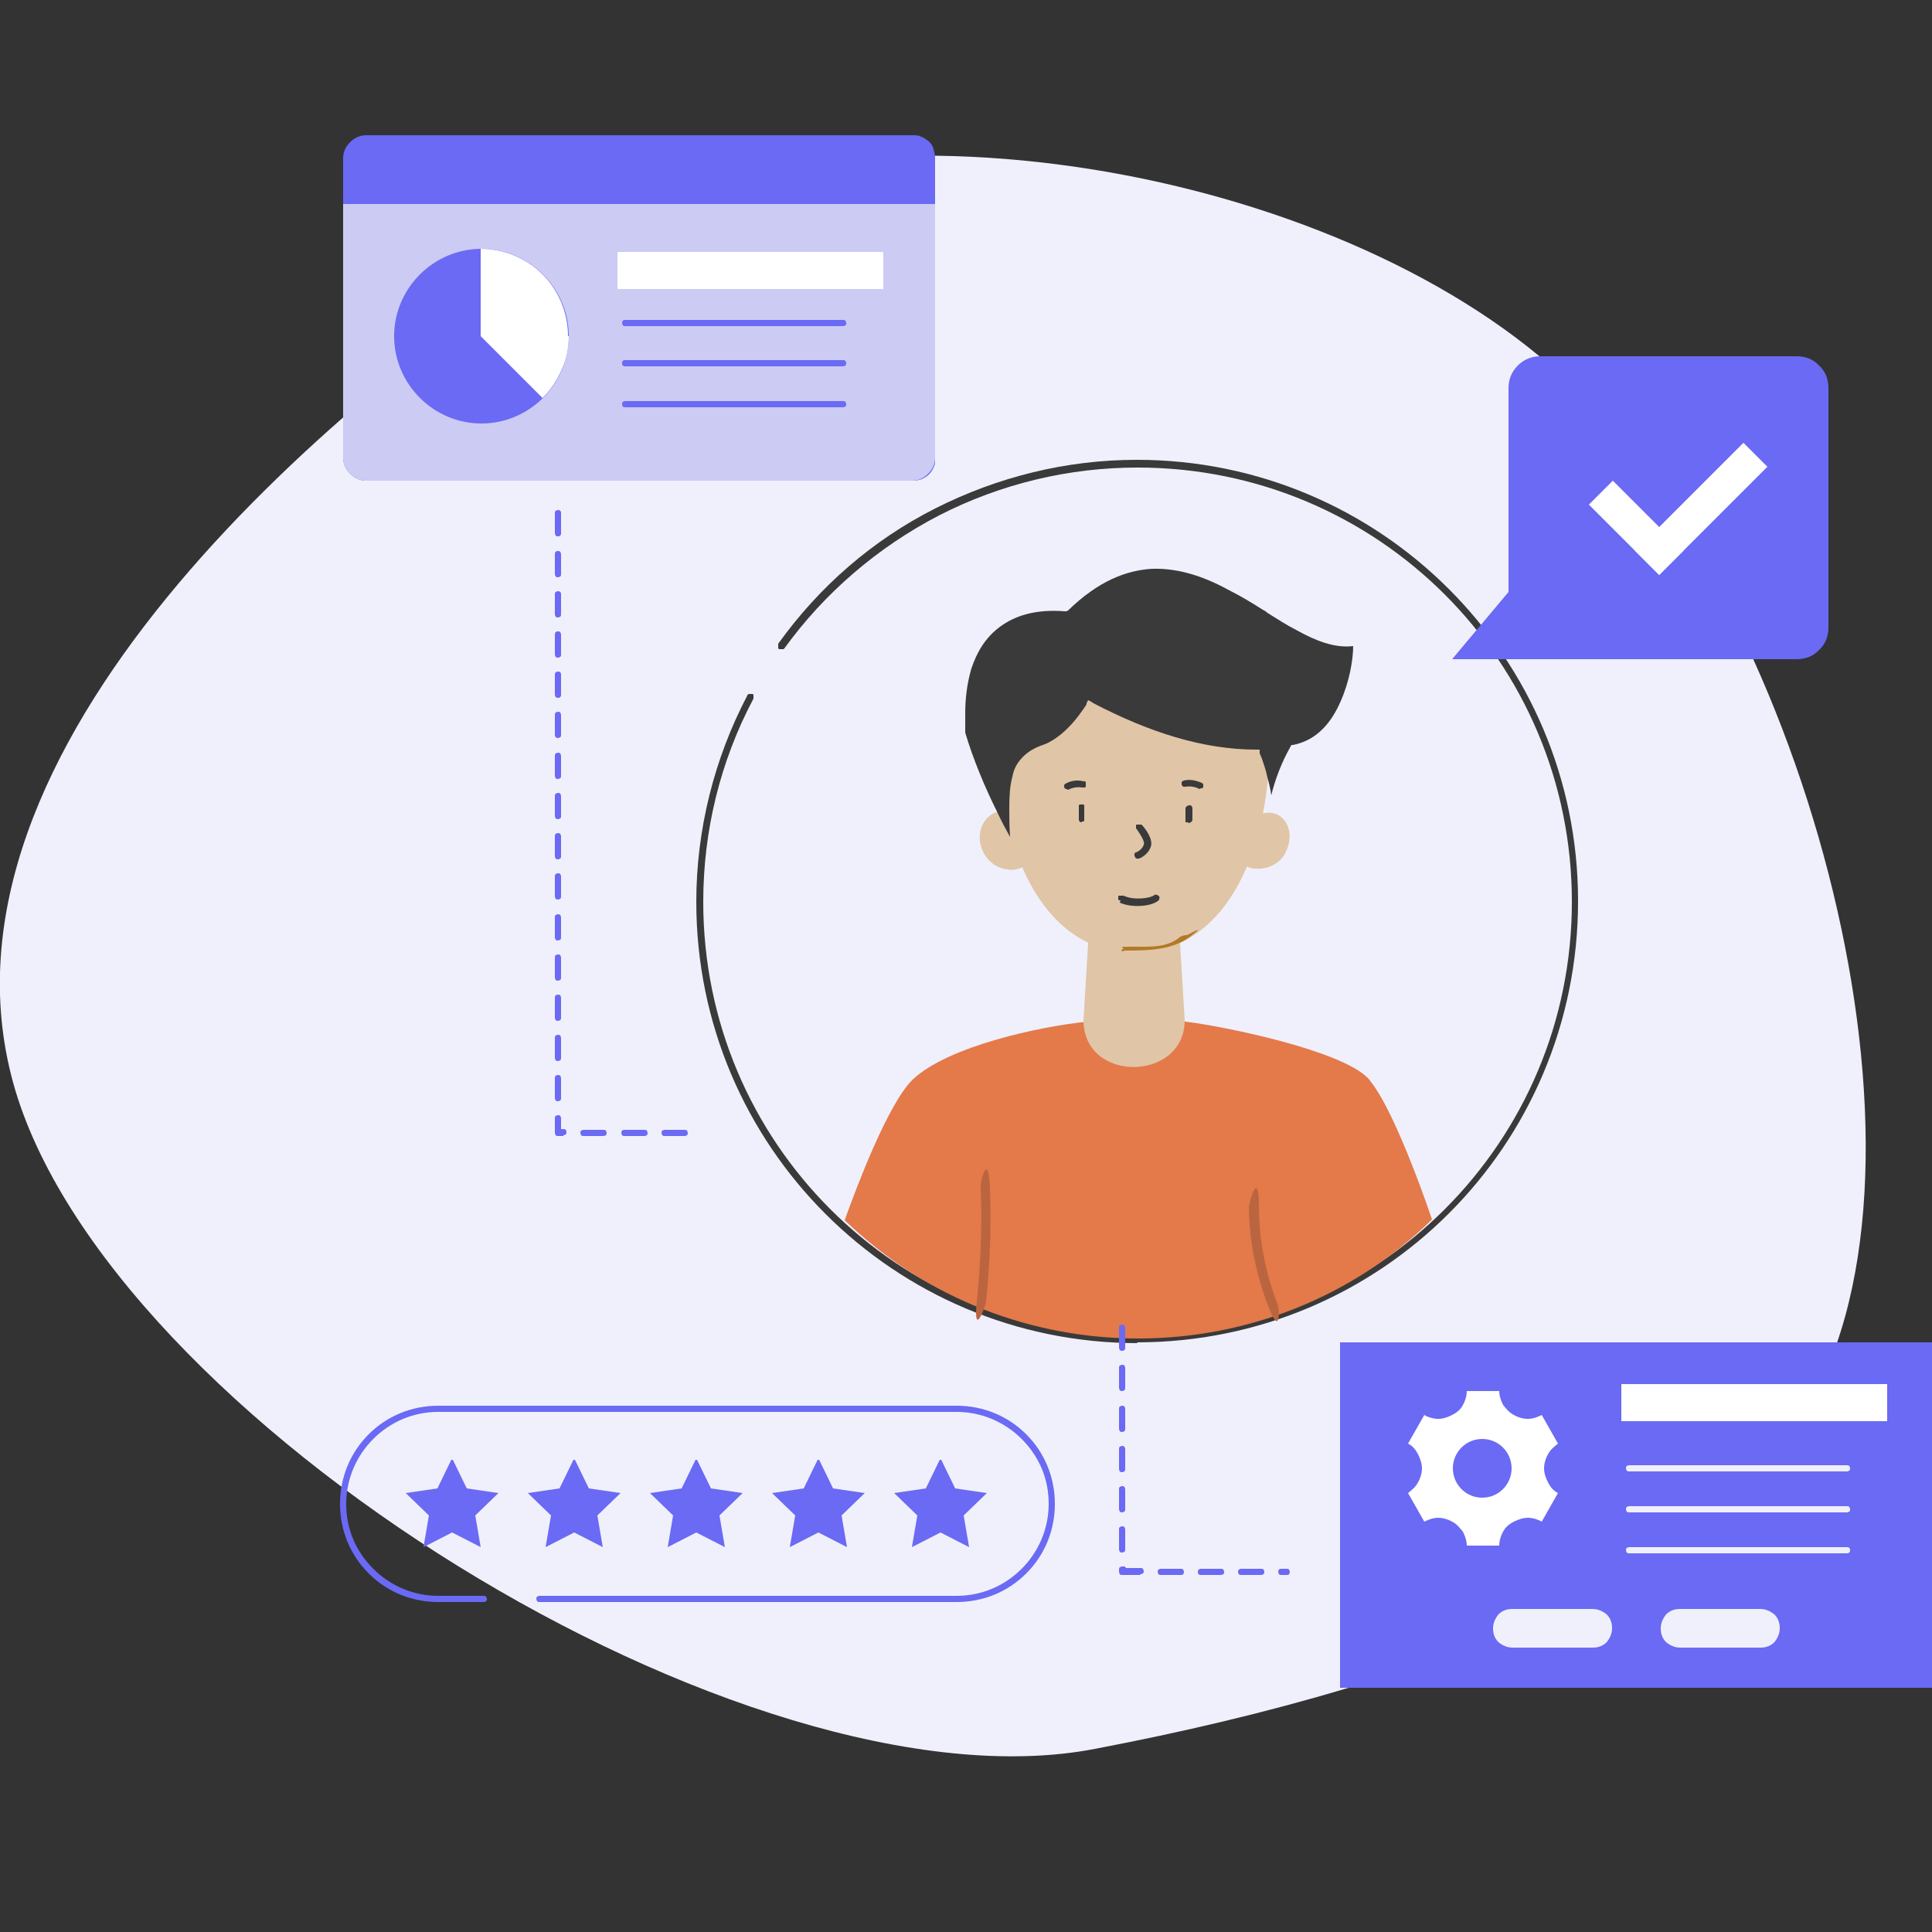 <?xml version="1.0" encoding="UTF-8"?>
<svg id="Calque_1" xmlns="http://www.w3.org/2000/svg" version="1.1" viewBox="0 0 250 250">
  <rect x="0" y="0" width="250" height="250" fill="#333333" stroke="none"/>
  <!-- Generator: Adobe Illustrator 29.4.0, SVG Export Plug-In . SVG Version: 2.1.0 Build 152)  -->
  <defs>
    <style>
      .st0 {
        fill: #bb6540;
      }

      .st1 {
        fill: #b27926;
      }

      .st2 {
        fill: #3a3a3a;
      }

      .st3 {
        fill: #e0c5a7;
      }

      .st4 {
        fill: #e4794a;
      }

      .st5 {
        fill: #fff;
      }

      .st6 {
        fill: #f0f0fc;
      }

      .st7 {
        fill: #6a6af4;
      }

      .st8 {
        fill: #cbcbf4;
      }
    </style>
  </defs>
  <g>
    <path class="st6" d="M236.4,177.4c-10.8,25-49.6,40.3-94.7,48.9C96.7,235,13.6,183.3,1.7,140.1-10.2,96.8,42.5,52.2,74.1,31.5c31.6-20.7,93.6-11.5,125.1,14.6,31.5,26.1,52.4,95.9,37.1,131.3Z"/>
    <path class="st2" d="M147.2,173.8c-31.5,0-57.1-25.5-57.1-57.1,0-9.3,2.3-18.5,6.6-26.7,0-.1.1-.2.3-.2,0,0,.1,0,.2,0,0,0,.1,0,.2,0,0,0,0,0,.1.1,0,0,0,0,0,.1,0,0,0,.1,0,.2,0,0,0,.1,0,.2-4.3,8.1-6.5,17.1-6.5,26.3,0,31.1,25.1,56.2,56.2,56.2s56.2-25.1,56.2-56.2-25.1-56.2-56.2-56.2c-8.9,0-17.7,2.1-25.7,6.2-7.9,4.1-14.8,10-20,17.2,0,0,0,0-.1.1,0,0-.1,0-.2,0,0,0-.1,0-.2,0,0,0-.1,0-.2,0,0,0,0,0-.1-.1,0,0,0-.1,0-.2,0,0,0-.1,0-.2,0,0,0-.1,0-.2,5.3-7.4,12.2-13.4,20.3-17.5,8.1-4.1,17-6.3,26.1-6.3,31.5,0,57.1,25.5,57.1,57.1s-25.5,57.1-57.1,57.1Z"/>
    <path class="st4" d="M185.2,157.9c-20.6,20.1-54.4,20.7-75.9,0,1.5-4.2,5.6-15.1,8.8-18.2,4.5-4.3,16.5-6.9,22.6-7.5,3.1-.3,5.2-.4,5.2-.4h1.9c1.5,0,4.4.3,5.6.4,5,.6,20.1,3.7,23.6,7.3,0,0,.3.3.4.5,3.4,4.3,7.9,17.8,7.9,17.8Z"/>
    <path class="st3" d="M153.3,132c0,8-13.1,8.2-13.1,0l.8-13.2h11.5l.8,13.2Z"/>
    <path class="st3" d="M163.3,105.3c2.6-.8,4.5,2,3.1,4.9-1.1,2.4-4.1,2.6-5.3,1.8l2.1-6.7ZM132.3,112.2c-1.1.7-3.9.5-5.1-2-1.4-3,.9-5.9,3.4-5.1l1.7,7Z"/>
    <path class="st3" d="M164.3,95.8c0,15.2-6.2,27.5-17.5,27.5s-17.5-12.3-17.5-27.5c0,0,3.5-10.9,16.9-10.9s18.1,10.9,18.1,10.9Z"/>
    <path class="st2" d="M146.8,110.8c0-.1,0-.2,0-.3,0-.1.1-.2.2-.2,0,0,.8-.3,1-1,.2-.4-.5-1.4-.9-2,0,0,0,0-.1-.1,0,0,0-.1,0-.2,0,0,0-.1,0-.2,0,0,0-.1.1-.1,0,0,0,0,.2,0,0,0,.1,0,.2,0,0,0,.1,0,.2,0,0,0,0,0,.1.1.3.3,1.5,1.8,1.1,2.8-.4,1.1-1.5,1.5-1.5,1.5-.1,0-.2,0-.3,0-.1,0-.2-.1-.2-.2ZM140,106.4c-.1,0-.2,0-.3-.1s-.1-.2-.1-.3v-1.5c0,0,0-.1,0-.2,0,0,0-.1,0-.1,0,0,0,0,.1-.1,0,0,.1,0,.2,0,0,0,.1,0,.2,0,0,0,.1,0,.1,0,0,0,0,0,.1.1,0,0,0,.1,0,.2v1.5c0,0,0,.1,0,.2,0,0,0,.1,0,.1,0,0,0,0-.1.1,0,0-.1,0-.2,0ZM138.2,102.1c0,0-.2,0-.3,0,0,0-.1-.1-.2-.2,0,0,0-.2,0-.3,0,0,.1-.2.2-.2.7-.4,1.5-.5,2.3-.3,0,0,.1,0,.2,0,0,0,0,0,.1.1,0,0,0,.1,0,.2,0,0,0,.1,0,.2,0,0,0,.1,0,.2,0,0,0,0-.1.1,0,0-.1,0-.2,0,0,0-.1,0-.2,0-.6-.1-1.2,0-1.8.3,0,0-.1,0-.2,0ZM153.7,106.4c0,0-.1,0-.2,0s-.1,0-.1,0c0,0,0,0,0-.1,0,0,0-.1,0-.2v-1.5c0-.1.1-.2.2-.3,0,0,.2-.1.3-.1.1,0,.2,0,.3.1,0,0,.1.2.1.3v1.5c0,.1-.1.2-.2.3,0,0-.2.1-.3.1ZM155.4,102.1c0,0-.1,0-.2,0-.5-.3-1.2-.4-1.8-.3-.1,0-.2,0-.3,0,0,0-.2-.2-.2-.3,0-.1,0-.2,0-.3,0,0,.2-.2.3-.2.8-.2,1.6,0,2.3.3,0,0,.2.1.2.2,0,0,0,.2,0,.3,0,0,0,.2-.2.2s-.2,0-.3,0ZM145,116.5c0,0-.1,0-.2,0,0,0,0,0-.1-.1,0,0,0-.1,0-.2s0-.1,0-.2c0,0,0-.1.1-.1,0,0,0,0,.2,0,0,0,.1,0,.2,0,0,0,.1,0,.2,0,1.2.6,3.4.4,4-.1,0,0,.2-.1.3,0s.2,0,.3.2c0,0,.1.2,0,.3,0,.1,0,.2-.2.3-.9.7-3.4.9-4.9.2Z"/>
    <path class="st2" d="M141.2,90.8l-.4-.2-.2.4h0s0,0,0,0h0s0,0,0,0c0,0,0,0,0,.1,0,.1-.2.3-.3.5-.3.4-.7,1-1.2,1.6-1,1.2-2.4,2.5-3.9,3.1-1.2.4-2.1.9-2.8,1.6-.7.7-1.2,1.5-1.4,2.6-.3,1.1-.4,2.4-.4,4,0,1.1,0,2.3.1,3.8-.5-.9-1.1-2-1.7-3.3-1.5-3-3.1-6.8-4.1-10.2h0s0,0,0-.2c0-.1,0-.3,0-.5,0-.5,0-1.1,0-1.9,0-1.6.2-3.7.8-5.7.7-2.1,1.8-4,3.7-5.4,1.9-1.4,4.5-2.3,8.4-2h.2s.2-.1.2-.1c3.9-3.8,7.5-5.2,10.9-5.4,3.4-.1,6.7,1,9.8,2.7,1.6.8,3.1,1.7,4.5,2.6.2.1.4.2.6.4,1.3.8,2.5,1.6,3.7,2.2,2.5,1.4,5,2.4,7.4,2.1,0,1.8-.5,4.6-1.6,7.1-1.2,2.8-3.1,5.1-6.2,5.7h-.2s-.1.2-.1.2c-1.2,2.1-2,4.3-2.5,6.3-.1-.8-.3-1.6-.5-2.3-.2-1-.5-1.8-.7-2.4-.1-.3-.2-.5-.3-.7,0,0,0-.1,0-.2h0s0,0,0,0h0s0,0,0,0l-.4.2.4-.2v-.3h-.4c-7,0-14-2.3-21.1-6Z"/>
    <path class="st7" d="M88.6,147h-2.6c-.1,0-.2,0-.3-.1,0,0-.1-.2-.1-.3s0-.2.1-.3c0,0,.2-.1.3-.1h2.6c.1,0,.2,0,.3.1,0,0,.1.2.1.3s0,.2-.1.3c0,0-.2.1-.3.1ZM83.4,147h-2.6c-.1,0-.2,0-.3-.1,0,0-.1-.2-.1-.3s0-.2.1-.3.2-.1.3-.1h2.6c.1,0,.2,0,.3.1,0,0,.1.2.1.3s0,.2-.1.3c0,0-.2.1-.3.1ZM78.1,147h-2.6c-.1,0-.2,0-.3-.1,0,0-.1-.2-.1-.3s0-.2.1-.3c0,0,.2-.1.3-.1h2.6c.1,0,.2,0,.3.1,0,0,.1.2.1.3s0,.2-.1.3c0,0-.2.1-.3.1ZM72.9,147h-.7c-.1,0-.2,0-.3-.1,0,0-.1-.2-.1-.3v-1.9c0-.1,0-.2.1-.3,0,0,.2-.1.3-.1s.2,0,.3.1c0,0,.1.2.1.3v1.4h.3c.1,0,.2,0,.3.1s.1.2.1.3,0,.2-.1.3c0,0-.2.1-.3.1ZM72.2,142.5c-.1,0-.2,0-.3-.1,0,0-.1-.2-.1-.3v-2.6c0-.1,0-.2.1-.3,0,0,.2-.1.3-.1s.2,0,.3.1c0,0,.1.2.1.3v2.6c0,.1,0,.2-.1.3,0,0-.2.1-.3.1ZM72.2,137.3c-.1,0-.2,0-.3-.1,0,0-.1-.2-.1-.3v-2.6c0-.1,0-.2.1-.3,0,0,.2-.1.3-.1s.2,0,.3.1c0,0,.1.2.1.3v2.6c0,.1,0,.2-.1.3,0,0-.2.1-.3.1ZM72.2,132.1c-.1,0-.2,0-.3-.1,0,0-.1-.2-.1-.3v-2.6c0-.1,0-.2.1-.3,0,0,.2-.1.3-.1s.2,0,.3.1c0,0,.1.2.1.3v2.6c0,.1,0,.2-.1.3,0,0-.2.1-.3.1ZM72.2,126.9c-.1,0-.2,0-.3-.1,0,0-.1-.2-.1-.3v-2.6c0-.1,0-.2.1-.3,0,0,.2-.1.3-.1s.2,0,.3.1c0,0,.1.2.1.3v2.6c0,.1,0,.2-.1.3,0,0-.2.1-.3.1ZM72.2,121.7c-.1,0-.2,0-.3-.1,0,0-.1-.2-.1-.3v-2.6c0-.1,0-.2.1-.3,0,0,.2-.1.3-.1s.2,0,.3.1c0,0,.1.2.1.3v2.6c0,.1,0,.2-.1.3,0,0-.2.1-.3.1ZM72.2,116.4c-.1,0-.2,0-.3-.1,0,0-.1-.2-.1-.3v-2.6c0-.1,0-.2.1-.3,0,0,.2-.1.3-.1s.2,0,.3.1c0,0,.1.2.1.3v2.6c0,.1,0,.2-.1.3,0,0-.2.1-.3.1ZM72.2,111.2c-.1,0-.2,0-.3-.1,0,0-.1-.2-.1-.3v-2.6c0-.1,0-.2.1-.3,0,0,.2-.1.3-.1s.2,0,.3.1c0,0,.1.2.1.3v2.6c0,.1,0,.2-.1.3,0,0-.2.1-.3.1ZM72.2,106c-.1,0-.2,0-.3-.1,0,0-.1-.2-.1-.3v-2.6c0-.1,0-.2.1-.3,0,0,.2-.1.3-.1s.2,0,.3.1c0,0,.1.2.1.3v2.6c0,.1,0,.2-.1.3,0,0-.2.1-.3.1ZM72.2,100.8c-.1,0-.2,0-.3-.1,0,0-.1-.2-.1-.3v-2.6c0-.1,0-.2.1-.3,0,0,.2-.1.3-.1s.2,0,.3.1c0,0,.1.2.1.3v2.6c0,.1,0,.2-.1.3,0,0-.2.1-.3.1ZM72.2,95.5c-.1,0-.2,0-.3-.1,0,0-.1-.2-.1-.3v-2.6c0-.1,0-.2.1-.3,0,0,.2-.1.3-.1s.2,0,.3.1c0,0,.1.2.1.3v2.6c0,.1,0,.2-.1.3,0,0-.2.1-.3.1ZM72.2,90.3c-.1,0-.2,0-.3-.1,0,0-.1-.2-.1-.3v-2.6c0-.1,0-.2.1-.3,0,0,.2-.1.3-.1s.2,0,.3.1.1.2.1.3v2.6c0,.1,0,.2-.1.3s-.2.1-.3.1ZM72.2,85.1c-.1,0-.2,0-.3-.1,0,0-.1-.2-.1-.3v-2.6c0-.1,0-.2.1-.3s.2-.1.3-.1.2,0,.3.1c0,0,.1.2.1.3v2.6c0,.1,0,.2-.1.3,0,0-.2.1-.3.1ZM72.2,79.9c-.1,0-.2,0-.3-.1,0,0-.1-.2-.1-.3v-2.6c0-.1,0-.2.1-.3,0,0,.2-.1.3-.1s.2,0,.3.1.1.2.1.3v2.6c0,.1,0,.2-.1.3,0,0-.2.1-.3.1ZM72.2,74.7c-.1,0-.2,0-.3-.1,0,0-.1-.2-.1-.3v-2.6c0-.1,0-.2.1-.3s.2-.1.3-.1.2,0,.3.1c0,0,.1.2.1.3v2.6c0,.1,0,.2-.1.3,0,0-.2.1-.3.1ZM72.2,69.4c-.1,0-.2,0-.3-.1,0,0-.1-.2-.1-.3v-2.6c0-.1,0-.2.1-.3,0,0,.2-.1.3-.1s.2,0,.3.1.1.2.1.3v2.6c0,.1,0,.2-.1.3s-.2.1-.3.1ZM166.5,203.8h-.7c-.1,0-.2,0-.3-.1,0,0-.1-.2-.1-.3s0-.2.1-.3.2-.1.3-.1h.7c.1,0,.2,0,.3.1,0,0,.1.2.1.3s0,.2-.1.3-.2.1-.3.1ZM163.2,203.8h-2.6c-.1,0-.2,0-.3-.1,0,0-.1-.2-.1-.3s0-.2.1-.3c0,0,.2-.1.3-.1h2.6c.1,0,.2,0,.3.1s.1.2.1.3,0,.2-.1.3c0,0-.2.1-.3.1ZM158,203.8h-2.6c-.1,0-.2,0-.3-.1s-.1-.2-.1-.3,0-.2.1-.3c0,0,.2-.1.3-.1h2.6c.1,0,.2,0,.3.1,0,0,.1.2.1.3s0,.2-.1.3c0,0-.2.1-.3.1ZM152.8,203.8h-2.6c-.1,0-.2,0-.3-.1,0,0-.1-.2-.1-.3s0-.2.1-.3c0,0,.2-.1.3-.1h2.6c.1,0,.2,0,.3.1,0,0,.1.2.1.3s0,.2-.1.3-.2.1-.3.1ZM147.5,203.8h-2.3c-.1,0-.2,0-.3-.1,0,0-.1-.2-.1-.3v-.3c0-.1,0-.2.1-.3,0,0,.2-.1.3-.1.1,0,.2,0,.3,0,0,0,.2.1.2.2h1.9c.1,0,.2,0,.3.1,0,0,.1.2.1.3s0,.2-.1.3c0,0-.2.1-.3.1ZM145.2,200.9c-.1,0-.2,0-.3-.1,0,0-.1-.2-.1-.3v-2.6c0-.1,0-.2.1-.3,0,0,.2-.1.3-.1s.2,0,.3.1c0,0,.1.2.1.3v2.6c0,.1,0,.2-.1.3,0,0-.2.1-.3.1ZM145.2,195.7c-.1,0-.2,0-.3-.1,0,0-.1-.2-.1-.3v-2.6c0-.1,0-.2.1-.3,0,0,.2-.1.3-.1s.2,0,.3.1c0,0,.1.2.1.3v2.6c0,.1,0,.2-.1.3,0,0-.2.1-.3.1ZM145.2,190.5c-.1,0-.2,0-.3-.1,0,0-.1-.2-.1-.3v-2.6c0-.1,0-.2.1-.3,0,0,.2-.1.3-.1s.2,0,.3.1c0,0,.1.2.1.3v2.6c0,.1,0,.2-.1.3,0,0-.2.1-.3.1ZM145.2,185.3c-.1,0-.2,0-.3-.1,0,0-.1-.2-.1-.3v-2.6c0-.1,0-.2.1-.3,0,0,.2-.1.3-.1s.2,0,.3.1c0,0,.1.2.1.3v2.6c0,.1,0,.2-.1.3,0,0-.2.1-.3.1ZM145.2,180c-.1,0-.2,0-.3-.1,0,0-.1-.2-.1-.3v-2.6c0-.1,0-.2.1-.3,0,0,.2-.1.3-.1s.2,0,.3.1c0,0,.1.2.1.3v2.6c0,.1,0,.2-.1.3,0,0-.2.1-.3.1ZM145.2,174.8c-.1,0-.2,0-.3-.1,0,0-.1-.2-.1-.3v-2.6c0-.1,0-.2.1-.3,0,0,.2-.1.3-.1s.2,0,.3.1c0,0,.1.2.1.3v2.6c0,.1,0,.2-.1.3,0,0-.2.1-.3.1Z"/>
    <path class="st7" d="M47.4,17.5h70.7c.4,0,.8,0,1.1.2.4.1.7.4,1,.6.3.3.5.6.6,1,.1.4.2.7.2,1.1v39.1c0,.3,0,.7-.2,1-.1.3-.3.6-.6.9-.2.2-.5.4-.9.6-.3.1-.7.2-1,.2H47.4c-.8,0-1.5-.3-2.1-.9-.6-.6-.9-1.3-.9-2.1V20.5c0-.8.3-1.5.9-2.1.6-.6,1.3-.9,2.1-.9Z"/>
    <path class="st8" d="M44.4,26.4h76.6v32.8c0,.8-.3,1.5-.9,2.1-.6.6-1.3.9-2.1.9H47.4c-.8,0-1.5-.3-2.1-.9-.6-.6-.9-1.3-.9-2.1V26.4Z"/>
    <path class="st7" d="M62.3,54.8c6.2,0,11.3-5.1,11.3-11.3s-5.1-11.3-11.3-11.3-11.3,5.1-11.3,11.3,5.1,11.3,11.3,11.3Z"/>
    <path class="st5" d="M73.6,43.5c0,1.5-.3,3-.9,4.3-.6,1.4-1.4,2.6-2.5,3.7l-8-8v-11.3c3,0,5.9,1.2,8,3.3,2.1,2.1,3.3,5,3.3,8Z"/>
    <path class="st5" d="M79.9,32.6h34.4v4.8h-34.4v-4.8Z"/>
    <path class="st7" d="M109.1,42.2h-28.2c-.1,0-.2,0-.3-.1,0,0-.1-.2-.1-.3s0-.2.1-.3.2-.1.3-.1h28.2c.1,0,.2,0,.3.1,0,0,.1.2.1.3s0,.2-.1.3c0,0-.2.1-.3.1ZM109.1,47.4h-28.2c-.1,0-.2,0-.3-.1s-.1-.2-.1-.3,0-.2.1-.3.2-.1.3-.1h28.2c.1,0,.2,0,.3.1,0,0,.1.2.1.3s0,.2-.1.3c0,0-.2.1-.3.1ZM109.1,52.7h-28.2c-.1,0-.2,0-.3-.1s-.1-.2-.1-.3,0-.2.1-.3c0,0,.2-.1.3-.1h28.2c.1,0,.2,0,.3.1,0,0,.1.2.1.3s0,.2-.1.3c0,0-.2.1-.3.1Z"/>
    <path class="st7" d="M232.5,46.1h-33.2c-1.1,0-2.1.4-2.9,1.2-.8.8-1.2,1.8-1.2,2.9v26.4l-7.3,8.7h44.6c.5,0,1.1-.1,1.6-.3.5-.2.9-.5,1.3-.9.4-.4.7-.8.9-1.3.2-.5.3-1,.3-1.6v-31c0-.5-.1-1.1-.3-1.6-.2-.5-.5-.9-.9-1.3-.4-.4-.8-.7-1.3-.9-.5-.2-1-.3-1.6-.3Z"/>
    <path class="st5" d="M205.6,65.3l3.1-3.1,9.1,9.1-3.1,3.1-9.1-9.1Z"/>
    <path class="st5" d="M225.6,57.3l3.1,3.1-14,14-3.1-3.1,14-14Z"/>
    <path class="st7" d="M123.8,207.3h-54c-.1,0-.2,0-.3-.1,0,0-.1-.2-.1-.3s0-.2.1-.3c0,0,.2-.1.3-.1h54c3.1,0,6.1-1.2,8.4-3.5,2.2-2.2,3.5-5.2,3.5-8.4s-1.2-6.1-3.5-8.4c-2.2-2.2-5.2-3.5-8.4-3.5H56.7c-3.1,0-6.1,1.2-8.4,3.5-2.2,2.2-3.5,5.2-3.5,8.4s1.2,6.1,3.5,8.4c2.2,2.2,5.2,3.5,8.4,3.5h5.9c.1,0,.2,0,.3.1,0,0,.1.2.1.3s0,.2-.1.3c0,0-.2.1-.3.1h-5.9c-3.4,0-6.6-1.3-9-3.7-2.4-2.4-3.7-5.6-3.7-9s1.3-6.6,3.7-9c2.4-2.4,5.6-3.7,9-3.7h67.1c3.4,0,6.6,1.3,9,3.7,2.4,2.4,3.7,5.6,3.7,9s-1.3,6.6-3.7,9c-2.4,2.4-5.6,3.7-9,3.7Z"/>
    <path class="st7" d="M58.6,188.9l1.8,3.7,4.1.6-3,2.9.7,4.1-3.7-1.9-3.7,1.9.7-4.1-3-2.9,4.1-.6,1.8-3.7ZM74.4,188.9l1.8,3.7,4.1.6-3,2.9.7,4.1-3.7-1.9-3.7,1.9.7-4.1-3-2.9,4.1-.6,1.8-3.7ZM90.2,188.9l1.8,3.7,4.1.6-3,2.9.7,4.1-3.7-1.9-3.7,1.9.7-4.1-3-2.9,4.1-.6,1.8-3.7ZM106,188.9l1.8,3.7,4.1.6-3,2.9.7,4.1-3.7-1.9-3.7,1.9.7-4.1-3-2.9,4.1-.6,1.8-3.7ZM121.8,188.9l1.8,3.7,4.1.6-3,2.9.7,4.1-3.7-1.9-3.7,1.9.7-4.1-3-2.9,4.1-.6,1.8-3.7ZM173.4,173.7h76.6v44.7h-76.6v-44.7Z"/>
    <path class="st5" d="M201.6,186.8l-2.1-3.7c-.6.3-1.2.5-1.8.5-.6,0-1.3-.2-1.8-.5-.6-.3-1-.8-1.4-1.3-.3-.6-.5-1.2-.5-1.8h-4.2c0,.6-.2,1.3-.5,1.8-.3.6-.8,1-1.4,1.3-.6.3-1.2.5-1.8.5-.6,0-1.3-.2-1.8-.5l-2.1,3.7c.6.3,1,.8,1.3,1.4.3.6.5,1.2.5,1.8s-.2,1.3-.5,1.8c-.3.6-.8,1-1.3,1.4l2.1,3.7c.6-.3,1.2-.5,1.8-.5.6,0,1.3.2,1.8.5.6.3,1,.8,1.4,1.3.3.6.5,1.2.5,1.8h4.2c0-.6.2-1.3.5-1.8.3-.6.8-1,1.4-1.3.6-.3,1.2-.5,1.8-.5.6,0,1.3.2,1.8.5l2.1-3.7c-.6-.3-1-.8-1.3-1.4-.3-.6-.5-1.2-.5-1.8s.2-1.3.5-1.8c.3-.6.8-1,1.3-1.4Z"/>
    <path class="st7" d="M191.8,193.8c2.1,0,3.8-1.7,3.8-3.8s-1.7-3.8-3.8-3.8-3.8,1.7-3.8,3.8,1.7,3.8,3.8,3.8Z"/>
    <path class="st5" d="M209.8,179.1h34.4v4.8h-34.4v-4.8Z"/>
    <path class="st6" d="M239,190.4h-28.2c-.1,0-.2,0-.3-.1,0,0-.1-.2-.1-.3s0-.2.1-.3c0,0,.2-.1.3-.1h28.2c.1,0,.2,0,.3.1,0,0,.1.2.1.3s0,.2-.1.3c0,0-.2.1-.3.1ZM239,195.7h-28.2c-.1,0-.2,0-.3-.1,0,0-.1-.2-.1-.3s0-.2.1-.3c0,0,.2-.1.3-.1h28.2c.1,0,.2,0,.3.1,0,0,.1.2.1.3s0,.2-.1.3c0,0-.2.1-.3.1ZM239,201h-28.2c-.1,0-.2,0-.3-.1,0,0-.1-.2-.1-.3s0-.2.1-.3c0,0,.2-.1.3-.1h28.2c.1,0,.2,0,.3.1s.1.2.1.3,0,.2-.1.3c0,0-.2.1-.3.1ZM206.1,213.2h-10.4c-.7,0-1.3-.3-1.8-.7-.5-.5-.7-1.1-.7-1.8s.3-1.3.7-1.8c.5-.5,1.1-.7,1.8-.7h10.4c.7,0,1.3.3,1.8.7.5.5.7,1.1.7,1.8s-.3,1.3-.7,1.8c-.5.5-1.1.7-1.8.7ZM227.8,213.2h-10.4c-.7,0-1.3-.3-1.8-.7-.5-.5-.7-1.1-.7-1.8s.3-1.3.7-1.8c.5-.5,1.1-.7,1.8-.7h10.4c.7,0,1.3.3,1.8.7.5.5.7,1.1.7,1.8s-.3,1.3-.7,1.8c-.5.5-1.1.7-1.8.7Z"/>
    <path class="st0" d="M126.9,153.7c.2,4.9,0,9.8-.5,14.7s1.1.8,1.2,0c.5-4.9.7-9.8.5-14.7s-1.3-.8-1.2,0h0Z"/>
    <path class="st0" d="M161.6,155.9c0,4.5.9,8.9,2.5,13.1s1.5.4,1.2-.3c-1.6-4.1-2.4-8.4-2.4-12.8s-1.2-.8-1.2,0h0Z"/>
  </g>
  <path class="st1" d="M145.5,123c2.9,0,6.1,0,8.5-1.8s-.3-.2-.4-.2c-.4,0-.8.1-1.1.4-1.7,1.3-4,1.1-6.1,1.1s-.8.1-1.1.3-.2.3,0,.3h0Z"/>
</svg>